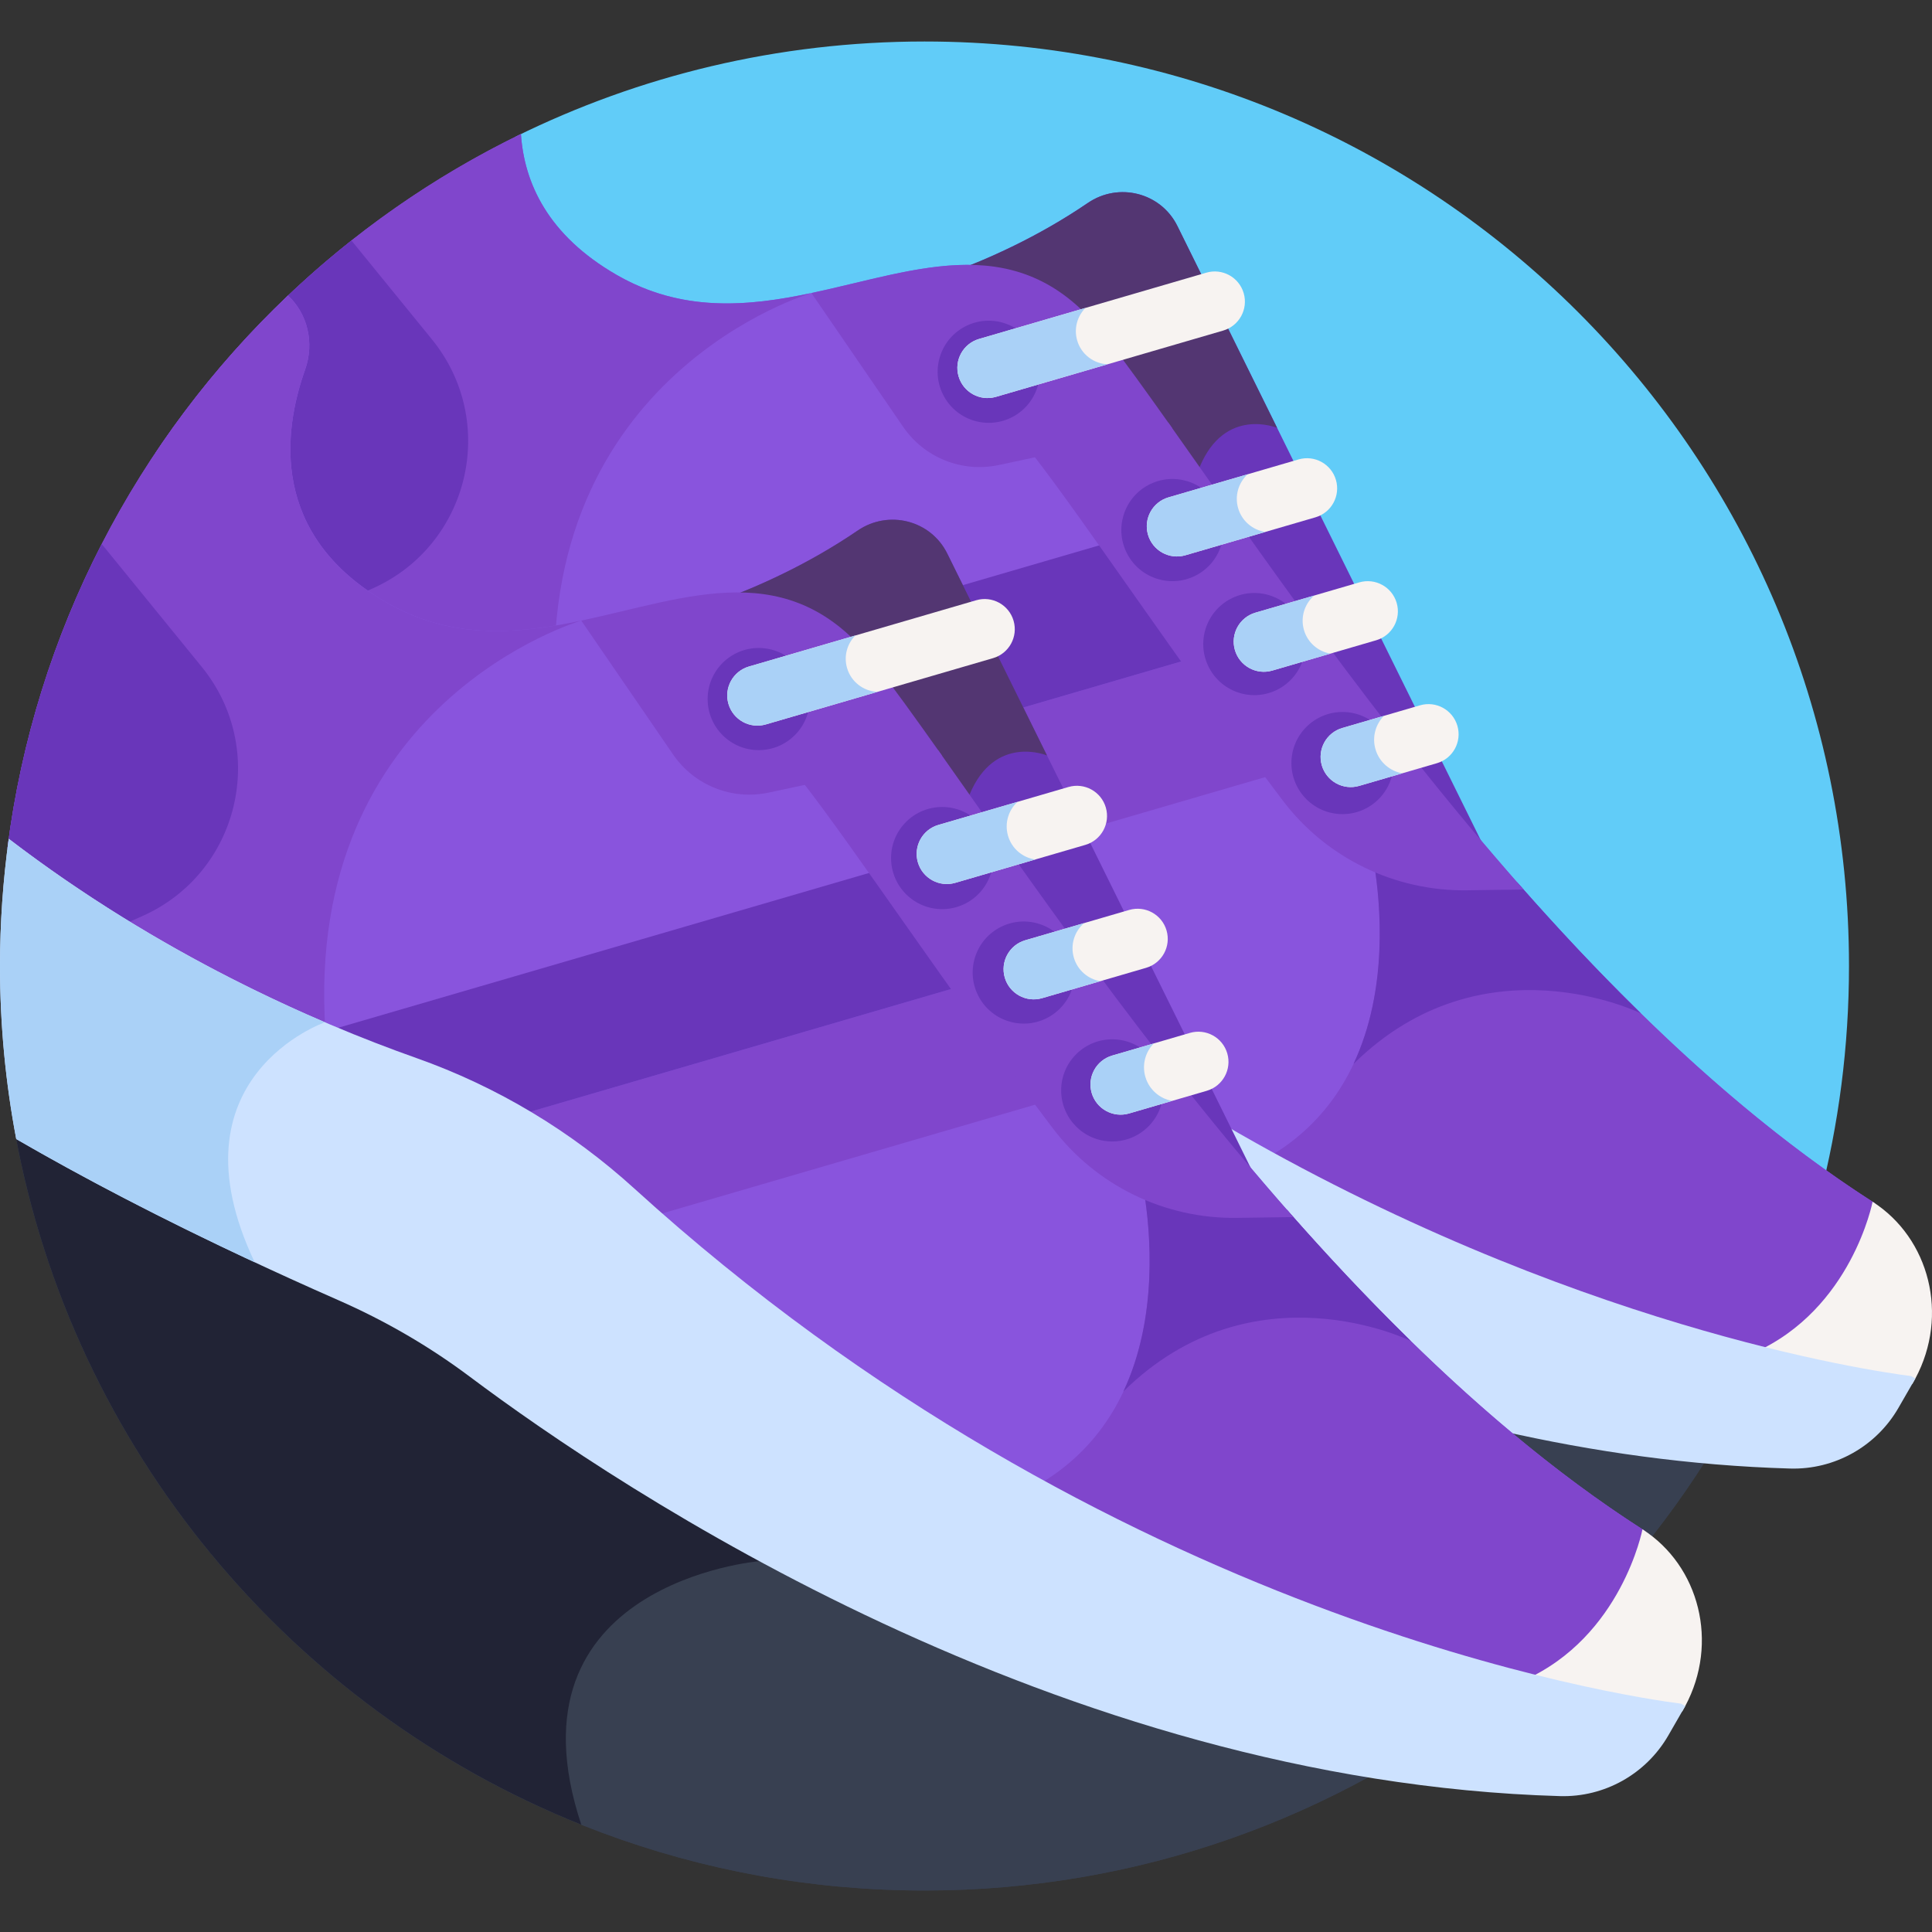 <svg id="Layer_1" enable-background="new 0 0 512 512" height="512" viewBox="0 0 512 512" width="512" xmlns="http://www.w3.org/2000/svg"><rect x="0" y="0" width="512" height="512" fill="#333333" stroke="none"/><path d="m6.263 295.971-2.235 4.45c20.9 114.102 120.833 200.581 240.974 200.581 113.964 0 209.749-77.814 237.136-183.208z" fill="#384051"/><path d="m6.263 295.971-2.235 4.45c20.9 114.102 120.833 200.581 240.974 200.581 113.964 0 209.749-77.814 237.136-183.208z" fill="#384051"/><path d="m6.263 295.971-2.235 4.45c15.308 83.576 73.021 152.326 150.017 183.133-21.251-64.057 47.184-69.828 47.184-69.828l5.824-108.547z" fill="#212335"/><path d="m482.138 317.794c5.13-19.741 7.866-40.448 7.866-61.795 0-135.311-109.691-245.002-245.002-245.002-38.877 0-75.63 9.07-108.283 25.186l-130.456 259.788z" fill="#61ccf8"/><path d="m496.772 318.824c-.173-.115-.34-.237-.515-.349-94.226-60.455-169.392-185.683-203.652-229.727-35.583-45.745-82.738 10.923-129.233-15.922-18.197-10.506-24.447-24.347-25.32-37.305-23.267 11.307-44.472 26.189-62.908 43.931 4.498 4.098 6.768 10.764 4.201 17.984-4.865 13.683-7.746 33.526 6.149 50.359 17.406 21.08 42.348 23.85 68.881 18.236 18.592-3.934 29.751-7.647 41.642-7.421l.601.011c.12-.049 2.245-.89 5.076-2.133 9.578-4.201 18.494-9.103 26.501-14.569 7.419-5.069 17.496-2.432 21.412 5.497l6.895 13.96c1.684-.297 4.289-2.006 7.508-.24 4.514 2.475 4.393 9.045-.245 11.33l-1.435.707 18.618 37.695c1.566-.276 4.297-2.002 7.509-.239 4.515 2.477 4.388 9.046-.246 11.33l-1.435.707 10.266 20.785 2.643-.771c7.451-2.168 11.585 8.431 4.62 11.86l-1.435.708 10.267 20.785 2.642-.77c7.461-2.178 11.578 8.43 4.621 11.861l-1.435.707 6.672 13.506c55.812 32.203 106.737 48.935 140.282 57.381 23.807-11.251 30.133-36.64 30.853-39.894z" fill="#8954dd"/><path d="m41.207 119.983c36.189 32.528 75.378 53.558 106.027 66.563-5.928-87.463 67.777-108.883 67.796-108.888-16.888 3.575-34.318 5.179-51.658-4.832-18.197-10.506-24.447-24.347-25.32-37.305-39.305 19.102-72.731 48.402-96.845 84.462z" fill="#8046cc"/><path d="m291.502 90.659c21.084 27.105 57.665 84.956 104.642 139.536l-84.118-170.297c-4.381-8.87-15.575-11.687-23.746-6.109-13.266 9.057-26.725 14.945-36.088 18.398 14.1-.697 27.358 3.106 39.31 18.472z" fill="#6936ba"/><path d="m317.917 123.78c6.719-16.176 20.534-10.384 20.534-10.384l-26.425-53.498c-4.381-8.87-15.575-11.687-23.746-6.109-13.266 9.057-26.725 14.945-36.088 18.398 14.099-.698 27.358 3.106 39.31 18.471 6.844 8.799 15.331 20.851 25.267 34.966.469-.538.859-1.147 1.148-1.844z" fill="#533672"/><path d="m79.345 97.436c-8.488 23.874-3.856 45.241 16.438 59.829l2.917-1.299c25.715-11.452 33.532-44.202 15.761-66.033l-21.322-26.195c-6.248 4.942-12.246 10.183-17.98 15.699 4.506 4.111 6.74 10.817 4.186 17.999z" fill="#6936ba"/><path d="m315.037 174.704-45.408 13.243 11.322 22.923c1.566-.276 4.297-2.002 7.509-.239 3.092 1.697 4.005 5.312 2.786 8.156l46.122-13.451c-7.936-10.603-15.393-20.902-22.331-30.632z" fill="#8046cc"/><path d="m293.308 143.946-39.696 11.577 2.892 5.854c1.684-.297 4.289-2.006 7.508-.24 4.514 2.475 4.393 9.045-.245 11.33l-1.435.707 7.296 14.772 45.408-13.243c-7.942-11.136-15.205-21.522-21.728-30.757z" fill="#6936ba"/><path d="m497.069 319.025c-.27-.184-.536-.373-.812-.55-34.26-21.981-65.995-52.526-94.164-84.618l-12.22.172c-9.007.127-17.786-1.783-25.771-5.407 2.708 16.387 5.896 58.763-28.491 78.339 52.207 28.738 99.37 44.013 130.91 51.91 23.181-11.317 29.652-35.922 30.548-39.846z" fill="#8046cc"/><path d="m402.093 233.856-12.22.172c-9.007.127-17.786-1.783-25.771-5.407 1.817 10.992 3.831 33.671-5.406 53.325 34.428-33.96 76.141-13.399 76.141-13.399v-.002c-11.369-11.113-22.303-22.793-32.744-34.689z" fill="#6936ba"/><path d="m496.256 318.475s-5.496 28.458-31.367 39.986c26.039 6.618 41.897 8.303 41.897 8.303.28-.485.549-.968.807-1.449 8.978-16.759 3.765-37.151-11.337-46.84z" fill="#f7f3f1"/><path d="m506.468 364.681c-11.383-1.454-90.698-13.167-182.591-66.908.293.588-1.578-3.169 6.294 12.637 25 29.6 48.206 52.498 67.355 68.715 24.623 5.615 50.391 9.287 76.86 10.054 11.801.342 22.833-5.858 28.727-16.088l4.479-7.775z" fill="#cde2ff"/><path d="m309.595 111.981-36.431 7.773c.051.066.104.125.155.191 14.983 19.262 37.793 54.053 66.598 92.163 11.544 15.274 29.708 24.101 48.852 23.831l14.969-.211c-39.054-44.185-71.356-91.573-94.143-123.747z" fill="#8046cc"/><path d="m215.03 77.657 24.328 35.477c5.613 8.186 15.611 12.176 25.318 10.105l45.949-9.803c-6.868-9.712-12.904-18.111-18.02-24.689-22.313-28.685-49.177-17.101-77.575-11.09z" fill="#8046cc"/><ellipse cx="262.052" cy="98.446" fill="#6936ba" rx="13.535" ry="13.535" transform="matrix(.876 -.482 .482 .876 -14.988 138.593)"/><ellipse cx="310.625" cy="140.556" fill="#6936ba" rx="13.535" ry="13.535" transform="matrix(.924 -.383 .383 .924 -30.144 129.57)"/><ellipse cx="332.466" cy="170.92" fill="#6936ba" rx="13.535" ry="13.535" transform="matrix(.905 -.425 .425 .905 -41.114 157.299)"/><circle cx="355.772" cy="202.216" fill="#6936ba" r="13.535"/><path d="m304.231 141.714c-1.235-4.236 1.198-8.673 5.434-9.908l34.466-10.051c4.242-1.237 8.673 1.198 9.908 5.434s-1.198 8.673-5.434 9.908l-34.466 10.052c-4.273 1.244-8.683-1.232-9.908-5.435z" fill="#f7f3f1"/><path d="m327.262 172.274c-1.235-4.237 1.198-8.673 5.434-9.908l27.53-8.028c4.243-1.234 8.672 1.198 9.908 5.434 1.235 4.237-1.198 8.672-5.434 9.907l-27.53 8.029c-4.281 1.246-8.685-1.24-9.908-5.434z" fill="#f7f3f1"/><path d="m350.293 202.833c-1.235-4.237 1.198-8.672 5.434-9.908l20.592-6.006c4.243-1.235 8.673 1.199 9.908 5.434 1.235 4.237-1.198 8.672-5.434 9.908l-20.592 6.005c-4.281 1.248-8.685-1.239-9.908-5.433z" fill="#f7f3f1"/><path d="m254.032 99.733c-1.236-4.237 1.197-8.673 5.434-9.909l60.219-17.563c4.238-1.237 8.673 1.198 9.908 5.434 1.235 4.237-1.197 8.673-5.434 9.909l-60.218 17.563c-4.283 1.246-8.686-1.241-9.909-5.434z" fill="#f7f3f1"/><path d="m435.271 405.284c-94.225-60.454-169.391-185.682-203.651-229.726-35.583-45.745-82.738 10.922-129.233-15.922-30.87-17.822-27.373-45.245-21.536-61.664 2.557-7.192.606-14.877-4.528-19.655-39.9 37.89-67.053 89.075-74.352 146.46 39.7 30.223 80.233 47.963 107.239 57.514 21.421 7.576 41.018 19.344 57.84 34.639 89.973 81.805 185.442 115.423 238.024 128.639 23.658-11.268 30.021-36.465 30.784-39.887-.196-.132-.387-.269-.587-.398z" fill="#8954dd"/><path d="m1.97 224.785c29.617 22.547 59.696 38.14 84.279 48.571-5.928-87.463 67.777-108.883 67.796-108.888-16.888 3.575-34.319 5.179-51.658-4.832-30.87-17.822-27.373-45.245-21.535-61.664 2.557-7.192.606-14.877-4.528-19.655-39.902 37.892-67.057 89.079-74.354 146.468z" fill="#8046cc"/><path d="m230.517 177.468c21.084 27.105 57.665 84.956 104.642 139.536l-84.118-170.296c-4.381-8.87-15.575-11.686-23.746-6.109-13.266 9.057-26.726 14.945-36.088 18.398 14.099-.697 27.358 3.106 39.31 18.471z" fill="#6936ba"/><path d="m256.932 210.59c6.719-16.176 20.534-10.384 20.534-10.384l-26.425-53.498c-4.382-8.87-15.575-11.686-23.746-6.109-13.266 9.057-26.725 14.945-36.088 18.398 14.099-.698 27.358 3.106 39.31 18.471 6.844 8.799 15.331 20.851 25.267 34.966.469-.538.859-1.147 1.148-1.844z" fill="#533672"/><path d="m31.947 245.345 5.768-2.569c25.715-11.452 33.532-44.202 15.761-66.033l-26.518-32.576c-12.707 24.727-21.336 51.895-24.988 80.618 10.016 7.624 20.085 14.456 29.977 20.56z" fill="#6936ba"/><path d="m254.051 261.514-116.368 33.937c10.489 6.077 20.331 13.264 29.367 21.479 1.991 1.81 3.985 3.593 5.98 5.357l103.351-30.141c-7.934-10.604-15.391-20.903-22.33-30.632z" fill="#8046cc"/><path d="m232.322 230.755-146.074 42.6c8.366 3.55 16.104 6.51 22.961 8.935 9.915 3.507 19.434 7.923 28.474 13.16l116.368-33.937c-7.942-11.136-15.205-21.522-21.729-30.758z" fill="#6936ba"/><path d="m436.084 405.835c-.27-.184-.536-.373-.812-.55-34.26-21.981-65.995-52.526-94.164-84.618l-12.22.172c-9.007.127-17.786-1.783-25.771-5.407 2.708 16.387 5.896 58.763-28.492 78.339 52.207 28.738 99.37 44.013 130.91 51.91 23.182-11.317 29.652-35.922 30.549-39.846z" fill="#8046cc"/><path d="m341.107 320.666-12.22.172c-9.007.127-17.786-1.783-25.771-5.407 1.817 10.992 3.831 33.671-5.406 53.325 34.428-33.96 76.141-13.399 76.141-13.399v-.002c-11.368-11.113-22.302-22.793-32.744-34.689z" fill="#6936ba"/><path d="m435.271 405.284s-5.496 28.458-31.367 39.986c26.039 6.618 41.897 8.303 41.897 8.303.28-.485.549-.968.806-1.449 8.979-16.758 3.766-37.151-11.336-46.84z" fill="#f7f3f1"/><path d="m442.128 459.9 4.479-7.775-1.125-.634c-15.205-1.943-151.629-22.183-277.329-136.472-16.822-15.295-36.42-27.064-57.84-34.64-27.177-9.611-68.054-27.512-107.994-58.087-1.517 11.022-2.319 22.27-2.319 33.708 0 15.677 1.49 31.004 4.304 45.863 22.451 12.997 50.501 27.376 85.491 42.757 12.295 5.405 23.96 12.165 34.706 20.22 39.992 29.974 155.622 107.286 288.899 111.149 11.803.342 22.835-5.859 28.728-16.089z" fill="#cde2ff"/><path d="m248.61 198.791-36.431 7.773c.051.066.104.125.155.191 14.983 19.263 37.793 54.054 66.598 92.163 11.544 15.273 29.708 24.101 48.852 23.831l14.969-.211c-39.054-44.185-71.356-91.573-94.143-123.747z" fill="#8046cc"/><path d="m154.045 164.467 24.328 35.477c5.613 8.186 15.611 12.176 25.318 10.105l45.949-9.803c-6.868-9.713-12.904-18.111-18.02-24.689-22.313-28.685-49.177-17.101-77.575-11.09z" fill="#8046cc"/><path d="m86.103 270.917-.002-.003c-24.559-10.517-54.423-26.144-83.783-48.618-1.516 11.019-2.318 22.267-2.318 33.704 0 15.677 1.49 31.004 4.304 45.863 17.464 10.11 38.319 21.056 63.192 32.66-23.26-49.034 18.607-63.606 18.607-63.606z" fill="#aad1f7"/><circle cx="201.066" cy="185.256" fill="#6936ba" r="13.535"/><ellipse cx="249.64" cy="227.366" fill="#6936ba" rx="13.535" ry="13.535" transform="matrix(.637 -.771 .771 .637 -84.64 275.035)"/><ellipse cx="271.481" cy="257.73" fill="#6936ba" rx="13.535" ry="13.535" transform="matrix(.897 -.441 .441 .897 -85.877 146.275)"/><ellipse cx="294.786" cy="289.026" fill="#6936ba" rx="13.535" ry="13.535" transform="matrix(.01 -1 1 .01 2.781 580.861)"/><path d="m243.246 228.524c-1.235-4.236 1.198-8.673 5.434-9.908l34.466-10.052c4.242-1.237 8.673 1.198 9.908 5.434s-1.198 8.673-5.434 9.908l-34.466 10.052c-4.273 1.244-8.683-1.232-9.908-5.434z" fill="#f7f3f1"/><path d="m267.136 221.498c-.973-3.338.112-6.782 2.502-8.994l-20.957 6.112c-4.237 1.236-6.669 5.672-5.434 9.908 1.225 4.202 5.634 6.678 9.908 5.434l21.18-6.177c-3.327-.502-6.206-2.877-7.199-6.283z" fill="#aad1f7"/><path d="m266.277 259.083c-1.235-4.237 1.198-8.673 5.434-9.908l27.53-8.028c4.243-1.234 8.672 1.198 9.908 5.434 1.235 4.237-1.197 8.673-5.434 9.908l-27.53 8.029c-4.281 1.246-8.685-1.24-9.908-5.435z" fill="#f7f3f1"/><path d="m284.582 253.788c-.998-3.423.173-6.956 2.697-9.153l-15.567 4.54c-4.236 1.236-6.669 5.671-5.434 9.908 1.223 4.194 5.626 6.68 9.908 5.434l15.4-4.491c-3.247-.558-6.033-2.906-7.004-6.238z" fill="#aad1f7"/><path d="m289.308 289.643c-1.235-4.237 1.198-8.672 5.434-9.908l20.592-6.005c4.243-1.235 8.673 1.199 9.908 5.434 1.235 4.237-1.198 8.672-5.434 9.908l-20.592 6.005c-4.281 1.247-8.685-1.24-9.908-5.434z" fill="#f7f3f1"/><path d="m303.534 285.383c-.948-3.251.016-6.602 2.226-8.861l-11.018 3.213c-4.237 1.236-6.669 5.671-5.434 9.908 1.223 4.194 5.626 6.681 9.908 5.434l11.412-3.328c-3.29-.591-6.107-2.982-7.094-6.366z" fill="#aad1f7"/><path d="m193.047 186.542c-1.236-4.237 1.198-8.673 5.434-9.909l60.219-17.562c4.238-1.237 8.673 1.198 9.908 5.434 1.235 4.237-1.198 8.673-5.434 9.909l-60.218 17.563c-4.283 1.245-8.686-1.242-9.909-5.435z" fill="#f7f3f1"/><g fill="#aad1f7"><path d="m224.481 177.042c-.924-3.17.024-6.439 2.193-8.631l-28.194 8.223c-4.236 1.235-6.669 5.672-5.434 9.908 1.223 4.193 5.627 6.68 9.909 5.434l29.587-8.629c-3.683-.15-6.988-2.625-8.061-6.305z"/><path d="m328.121 134.688c-.973-3.338.112-6.782 2.502-8.994l-20.957 6.112c-4.237 1.236-6.669 5.672-5.434 9.908 1.225 4.202 5.634 6.678 9.908 5.434l21.18-6.177c-3.327-.502-6.206-2.877-7.199-6.283z"/><path d="m345.567 166.978c-.998-3.423.173-6.956 2.697-9.153l-15.567 4.54c-4.237 1.236-6.669 5.671-5.434 9.908 1.223 4.194 5.626 6.68 9.908 5.434l15.4-4.491c-3.247-.558-6.033-2.906-7.004-6.238z"/><path d="m364.519 198.573c-.948-3.251.016-6.601 2.226-8.861l-11.018 3.213c-4.237 1.236-6.669 5.671-5.434 9.908 1.223 4.194 5.626 6.681 9.908 5.434l11.412-3.328c-3.29-.591-6.107-2.982-7.094-6.366z"/><path d="m285.466 90.232c-.924-3.17.024-6.439 2.193-8.631l-28.194 8.223c-4.236 1.235-6.669 5.672-5.434 9.908 1.223 4.193 5.627 6.68 9.909 5.434l29.587-8.629c-3.683-.149-6.988-2.625-8.061-6.305z"/></g></svg>